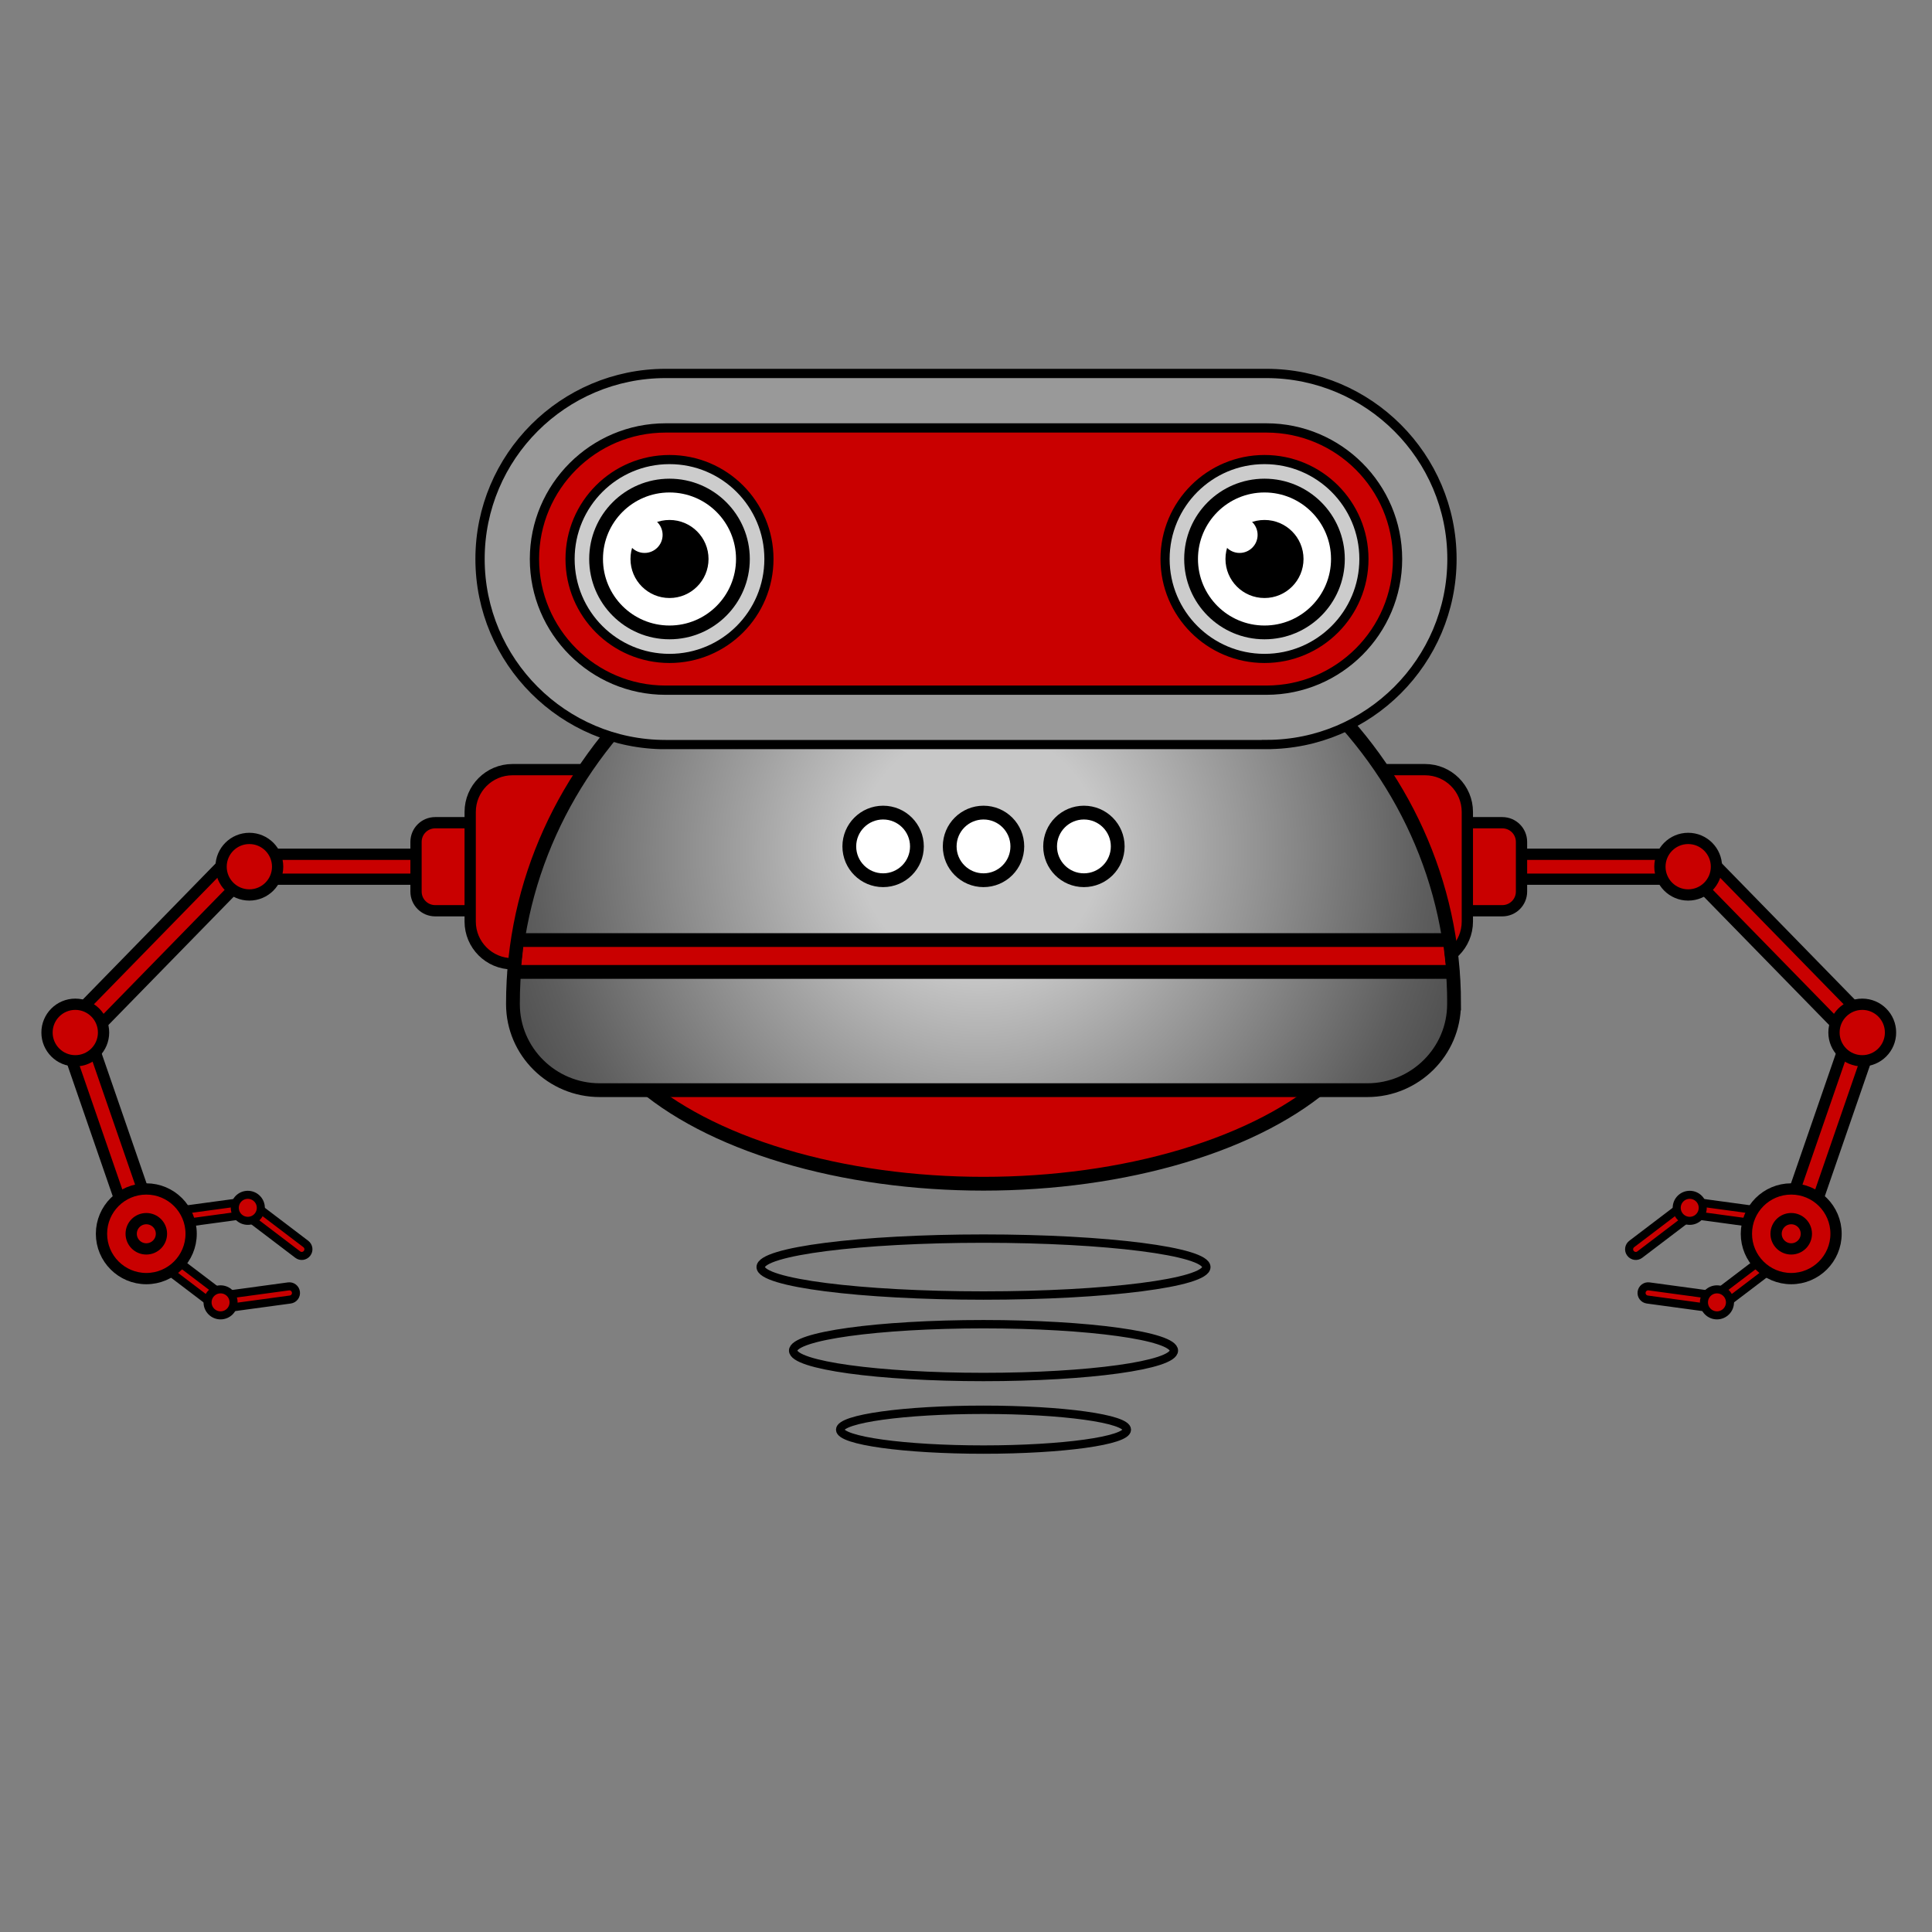 <?xml version="1.0" encoding="UTF-8"?><svg id="Robos" xmlns="http://www.w3.org/2000/svg" xmlns:xlink="http://www.w3.org/1999/xlink" viewBox="0 0 300 300"><rect x="0" y="0" width="300" height="300" fill="#808080" stroke="none"/><defs><style>.cls-1{stroke-width:1.25px;}.cls-1,.cls-2,.cls-3,.cls-4,.cls-5{fill:#c90000;}.cls-1,.cls-6,.cls-7,.cls-8,.cls-9,.cls-10,.cls-11,.cls-12,.cls-13,.cls-3,.cls-4,.cls-5{stroke-miterlimit:10;}.cls-1,.cls-6,.cls-7,.cls-9,.cls-10,.cls-11,.cls-13,.cls-3,.cls-4,.cls-5{stroke:#000;}.cls-1,.cls-6,.cls-7,.cls-9,.cls-13,.cls-3,.cls-4{stroke-linecap:round;}.cls-14,.cls-7,.cls-8{fill:#fff;}.cls-6{stroke-width:1.3px;}.cls-6,.cls-12{fill:none;}.cls-7,.cls-9,.cls-13,.cls-4{stroke-width:2.14px;}.cls-8{stroke-width:.26px;}.cls-8,.cls-12{stroke:#999;}.cls-9{fill:url(#radial-gradient);}.cls-10{fill:#ccc;stroke-width:1.42px;}.cls-11{fill:#999;}.cls-11,.cls-5{stroke-width:1.44px;}.cls-12{stroke-width:2.82px;}.cls-13{fill:#fa2e19;}.cls-3{stroke-width:1.75px;}</style><symbol id="Robot_arm_1" viewBox="0 0 96.45 86.24"><g><polygon class="cls-3" points="16.92 69.51 8 43.7 4.35 44.96 13.26 70.77 16.92 69.51"/><polygon class="cls-3" points="7.74 42.01 31.15 18.04 28.31 15.41 4.9 39.39 7.74 42.01"/><circle class="cls-3" cx="5.26" cy="41.7" r="4.39"/><polygon class="cls-3" points="33.57 17.89 60.88 17.89 60.88 14.02 33.57 14.02 33.57 17.89"/><path class="cls-3" d="M61.15,22.79h7.19c1.65,0,2.98-1.33,2.98-2.98v-7.71c0-1.65-1.33-2.98-2.98-2.98h-7.19c-1.65,0-2.98,1.33-2.98,2.98v7.71c0,1.65,1.33,2.98,2.98,2.98Z"/><path class="cls-3" d="M73.15,31.03h15.85c3.63,0,6.57-2.94,6.57-6.57V7.45c0-3.63-2.94-6.57-6.57-6.57h-15.85c-3.63,0-6.57,2.94-6.57,6.57V24.46c0,3.63,2.94,6.57,6.57,6.57Z"/><circle class="cls-3" cx="32.29" cy="15.95" r="4.39"/><g><g><path class="cls-1" d="M28.6,84.12h0c.35-.45,.26-1.1-.2-1.45l-8.33-6.33c-.45-.35-1.1-.26-1.45,.2h0c-.35,.45-.26,1.1,.2,1.45l8.33,6.33c.45,.35,1.1,.26,1.45-.2Z"/><path class="cls-1" d="M27.11,83.69h0c.08,.57,.6,.96,1.16,.88l10.37-1.41c.57-.08,.96-.6,.88-1.16h0c-.08-.57-.6-.96-1.16-.88l-10.37,1.41c-.57,.08-.96,.6-.88,1.16Z"/><circle class="cls-1" cx="27.82" cy="83.6" r="2.02"/></g><g><path class="cls-1" d="M31.27,68.4h0c-.35,.45-.26,1.1,.2,1.45l8.33,6.33c.45,.35,1.1,.26,1.45-.2h0c.35-.45,.26-1.1-.2-1.45l-8.33-6.33c-.45-.35-1.1-.26-1.45,.2Z"/><path class="cls-1" d="M32.76,68.82h0c-.08-.57-.6-.96-1.16-.88l-10.37,1.41c-.57,.08-.96,.6-.88,1.16h0c.08,.57,.6,.96,1.16,.88l10.37-1.41c.57-.08,.96-.6,.88-1.16Z"/><circle class="cls-1" cx="32.05" cy="68.92" r="2.02"/></g></g><g><circle class="cls-3" cx="16.29" cy="72.95" r="6.96"/><circle class="cls-3" cx="16.29" cy="72.95" r="2.35"/></g></g></symbol><radialGradient id="radial-gradient" cx="73.53" cy="45.64" fx="73.53" fy="45.64" r="104.36" gradientTransform="matrix(1, 0, 0, 1, 0, 0)" gradientUnits="userSpaceOnUse"><stop offset=".18" stop-color="#c8c8c8"/><stop offset=".35" stop-color="#a1a1a1"/><stop offset=".66" stop-color="#5e5e5e"/><stop offset=".81" stop-color="#454545"/></radialGradient><symbol id="Robot_base_3_2" viewBox="0 0 148.28 139.31"><g><ellipse class="cls-4" cx="74.14" cy="65.12" rx="62.07" ry="32.26"/><g><ellipse class="cls-6" cx="74.14" cy="110.32" rx="34.6" ry="4.42"/><ellipse class="cls-6" cx="74.14" cy="123.29" rx="29.56" ry="4.1"/><ellipse class="cls-6" cx="74.14" cy="135.57" rx="22.26" ry="3.09"/></g><path class="cls-9" d="M147.21,69.39C147.21,31.66,114.5,1.07,74.14,1.07S1.07,31.66,1.07,69.39h0v.1c0,7.38,6.08,13.36,13.46,13.36h119.21c7.38,0,13.46-5.98,13.46-13.36v-.1h0Z"/><g><circle class="cls-7" cx="89.73" cy="45" r="5.25"/><circle class="cls-7" cx="74.14" cy="45" r="5.25"/><circle class="cls-7" cx="58.55" cy="45" r="5.25"/></g><polygon class="cls-2" points="2.27 64.49 146.01 64.49 145.47 59.54 2.79 59.54 2.27 64.49"/><line class="cls-13" x1="1.31" y1="64.49" x2="146.97" y2="64.49"/><line class="cls-13" x1="146.01" y1="59.54" x2="2.27" y2="59.54"/></g></symbol><symbol id="Robot_eyes_1_2" viewBox="0 0 152.36 59.06"><g><path class="cls-11" d="M122.83,58.35H29.53C13.64,58.35,.72,45.42,.72,29.53S13.64,.72,29.53,.72H122.83c15.89,0,28.81,12.93,28.81,28.81s-12.93,28.81-28.81,28.81Z"/><path class="cls-5" d="M29.53,9.18c-11.22,0-20.36,9.13-20.36,20.36s9.13,20.36,20.36,20.36H122.83c11.22,0,20.36-9.13,20.36-20.36s-9.13-20.36-20.36-20.36H29.53Z"/><ellipse class="cls-8" cx="30.14" cy="29.53" rx="11.83" ry="11.28"/><ellipse class="cls-12" cx="30.14" cy="29.53" rx="14.59" ry="13.91"/><g><circle class="cls-10" cx="30.14" cy="29.53" r="15.44"/><g><circle cx="30.14" cy="29.53" r="12.47"/><circle class="cls-14" cx="30.14" cy="29.53" r="10.33"/><circle cx="30.14" cy="29.53" r="6.06"/><circle class="cls-14" cx="26.27" cy="25.79" r="2.8"/></g></g><ellipse class="cls-8" cx="122.53" cy="29.53" rx="11.83" ry="11.28"/><ellipse class="cls-12" cx="122.53" cy="29.53" rx="14.59" ry="13.91"/><g><circle class="cls-10" cx="122.53" cy="29.53" r="15.44"/><g><circle cx="122.53" cy="29.53" r="12.47"/><circle class="cls-14" cx="122.53" cy="29.53" r="10.33"/><circle cx="122.53" cy="29.53" r="6.06"/><circle class="cls-14" cx="118.66" cy="25.79" r="2.8"/></g></g></g></symbol></defs><use width="96.45" height="86.24" transform="translate(6.43 118.63)" xlink:href="#Robot_arm_1"/><use width="96.45" height="86.24" transform="translate(294.43 118.63) rotate(-180) scale(1 -1)" xlink:href="#Robot_arm_1"/><use width="148.28" height="139.31" transform="translate(78.58 86.43)" xlink:href="#Robot_base_3_2"/><use width="152.36" height="59.06" transform="translate(73.82 57.27)" xlink:href="#Robot_eyes_1_2"/></svg>